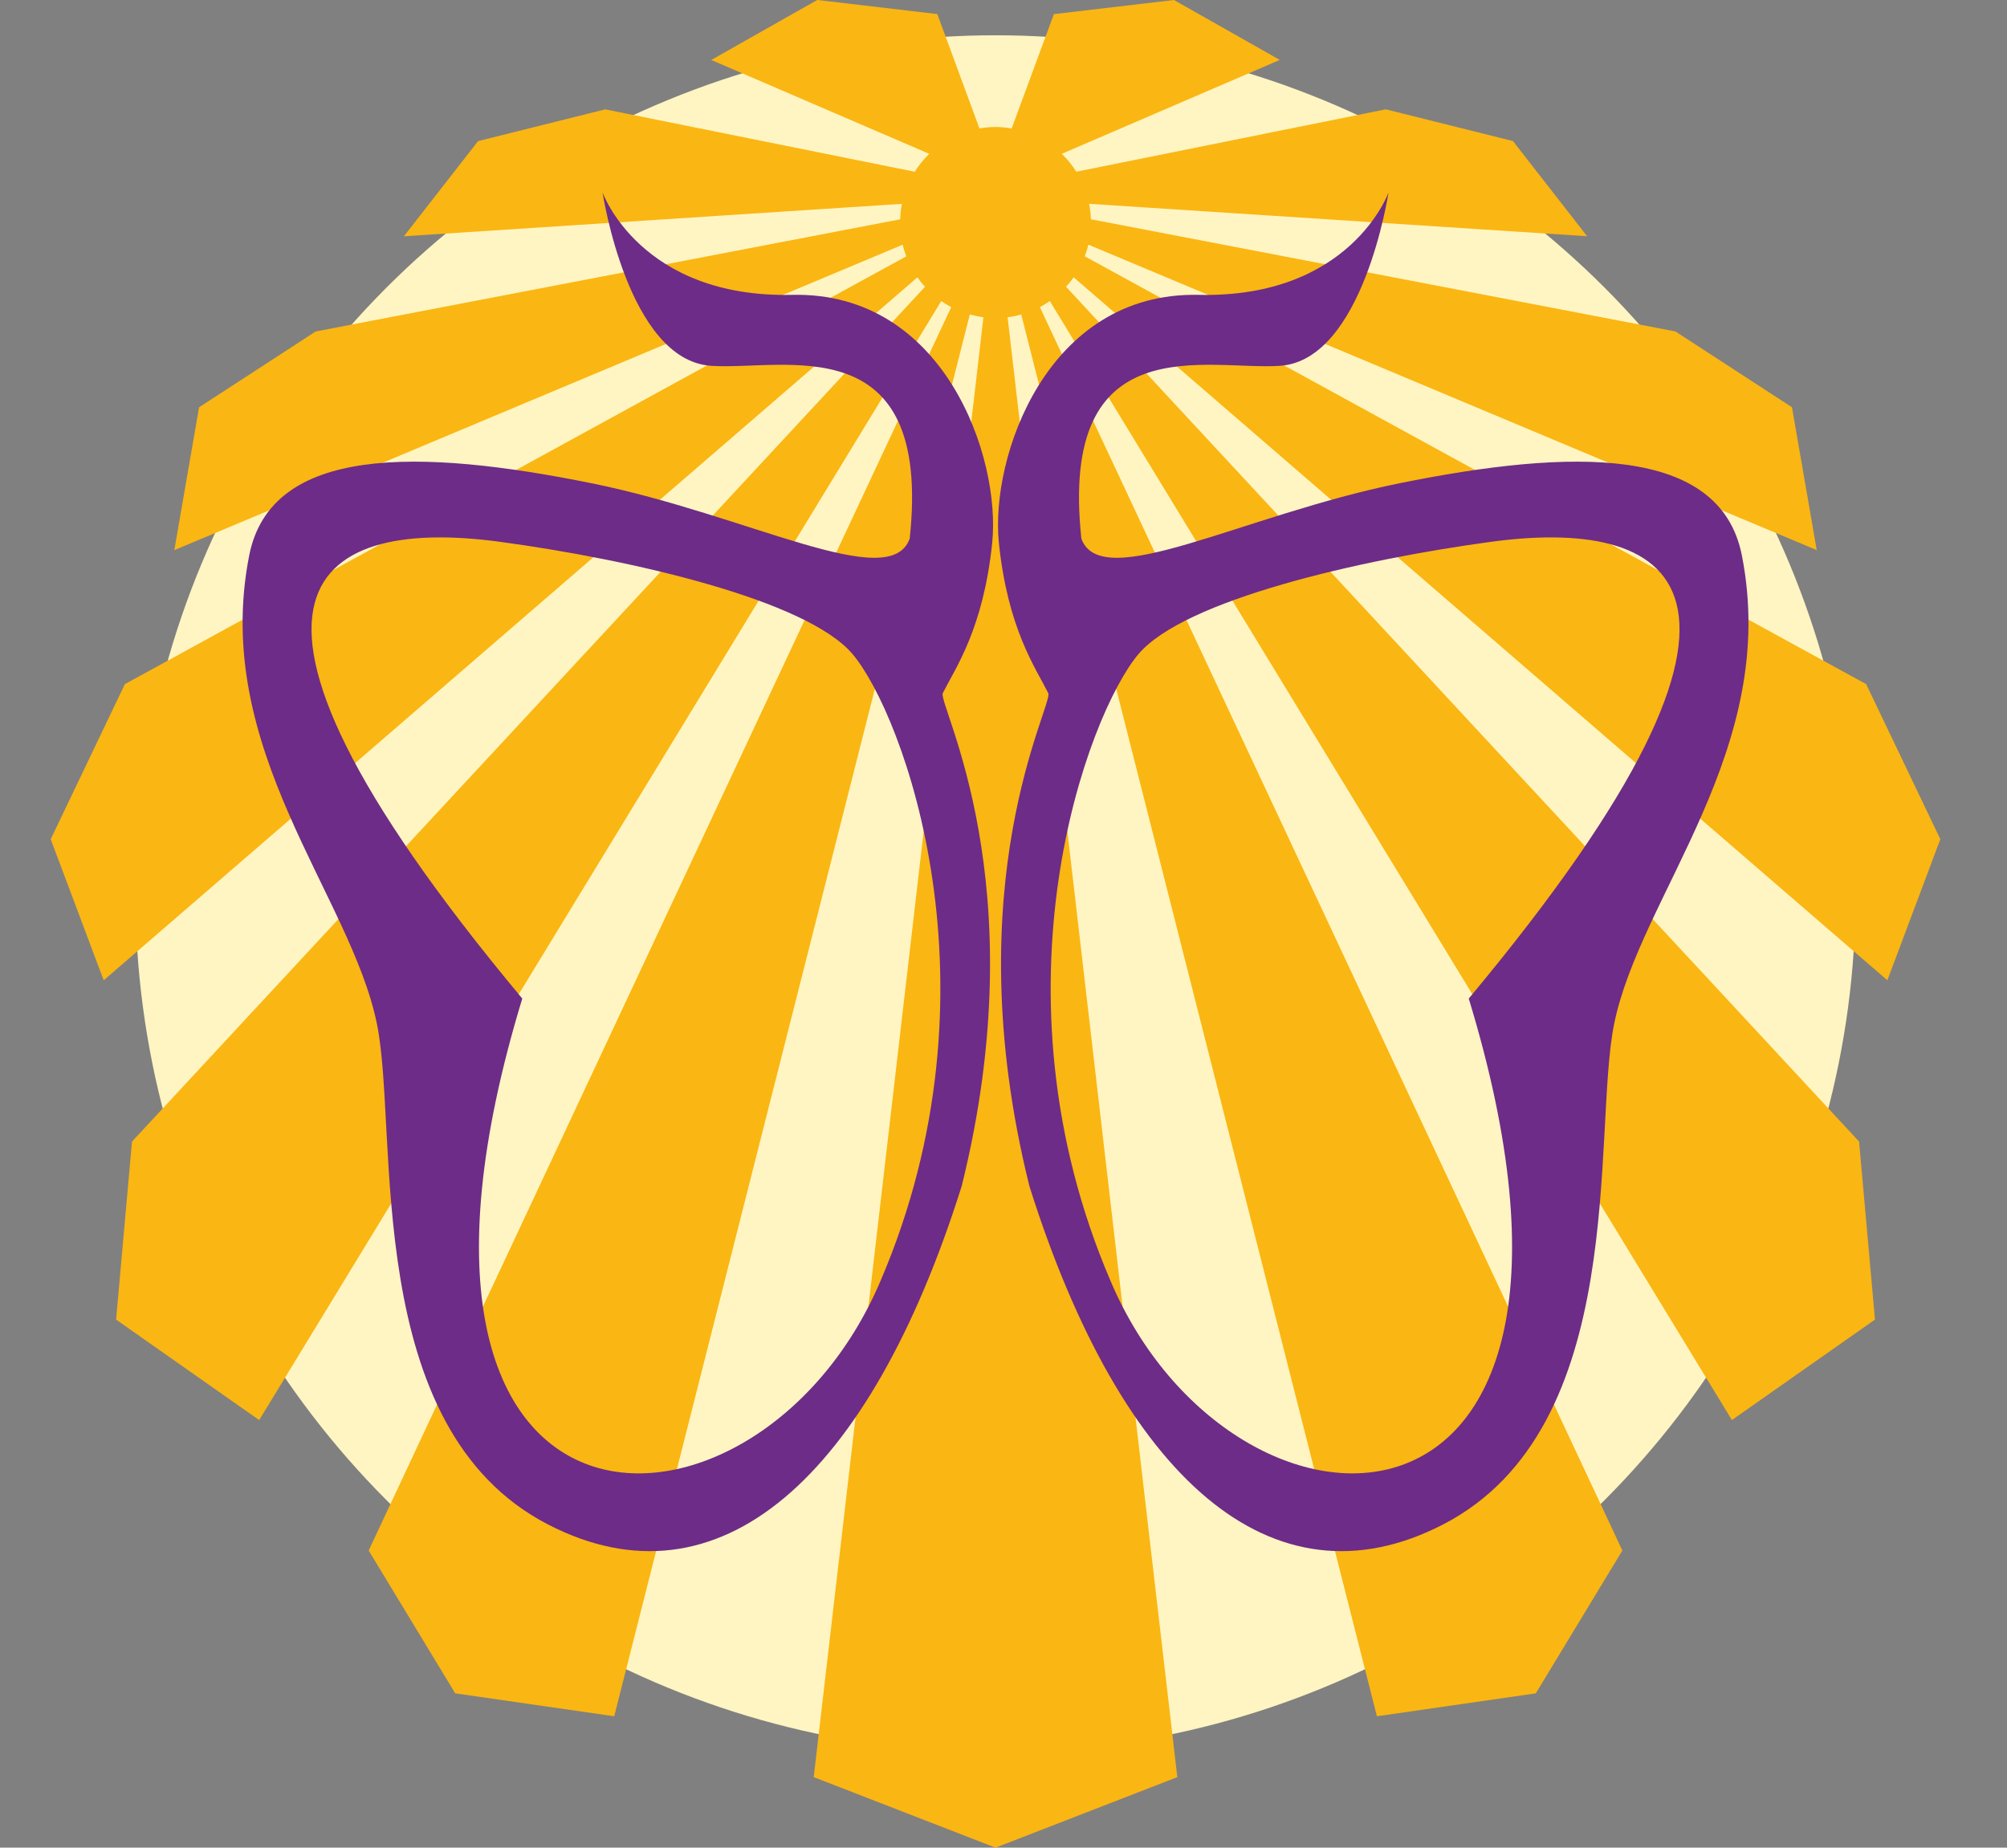 <?xml version="1.0" encoding="UTF-8"?>
<svg xmlns="http://www.w3.org/2000/svg" xmlns:xlink="http://www.w3.org/1999/xlink" viewBox="0 0 541.93 498.91">
  <rect x="0" y="0" width="541.93" height="498.91" fill="#808080" stroke="none"/>
  <defs>
    <style>
      .cls-1 {
        fill: none;
      }

      .cls-2 {
        clip-path: url(#clippath-1);
      }

      .cls-3 {
        fill: #fff5c2;
      }

      .cls-4 {
        fill: #fab612;
        fill-rule: evenodd;
      }

      .cls-5 {
        clip-path: url(#clippath);
      }

      .cls-6 {
        fill: #6d2c87;
      }
    </style>
    <clipPath id="clippath">
      <polygon class="cls-1" points="269.47 51.99 269.47 51.99 472.12 51.99 472.12 418.85 269.47 418.85 269.47 51.99"/>
    </clipPath>
    <clipPath id="clippath-1">
      <polygon class="cls-1" points="268.16 51.99 268.16 51.99 65.51 51.99 65.51 418.85 268.16 418.85 268.16 51.99"/>
    </clipPath>
  </defs>
  <g id="Layer_2" data-name="Layer 2">
    <ellipse id="Background" class="cls-3" cx="268.81" cy="241.37" rx="232.24" ry="231.84"/>
    <path class="cls-4" d="M509.62,264.71l14.31-38.1-20.03-41.88-210.99-115.52c.39-1.02.71-2.07.97-3.15l196.67,82.48-6.68-38.57-31.47-20.47-157.85-30.29c-.05-1.42-.19-2.82-.46-4.18l134.47,8.76-20.03-25.7-34.34-8.57-83.57,16.85c-1.11-1.77-2.42-3.39-3.92-4.84l58.87-25.35L316.99,0l-32.42,3.81-11.4,30.88c-1.42-.24-2.87-.4-4.35-.4s-2.93.15-4.35.39l-11.38-30.88-32.42-3.81-28.62,16.2,58.87,25.35c-1.5,1.44-2.81,3.07-3.92,4.84l-83.57-16.85-34.34,8.57-20.03,25.7,134.47-8.76c-.27,1.36-.41,2.76-.46,4.18l-157.85,30.29-31.47,20.47-6.68,38.57,196.67-82.48c.26,1.08.58,2.13.97,3.15L33.72,184.73l-20.03,41.88,14.31,38.1L247.71,74.89c.63.9,1.32,1.74,2.06,2.55L35.64,308.26l-4.29,48.07,38.63,27.13L254.16,81.3c.86.6,1.76,1.14,2.69,1.63L99.55,418.68l23.37,38.57,42.93,6.19,96.02-378.53c1.2.33,2.42.59,3.68.75l-45.83,394.21,49.09,19.05,49.09-19.05-45.83-394.21c1.26-.16,2.49-.41,3.68-.75l96.04,378.53,42.91-6.19,23.37-38.57L280.78,82.92c.93-.49,1.83-1.03,2.69-1.63l184.18,302.16,38.63-27.13-4.29-48.07-214.14-230.82c.74-.81,1.43-1.65,2.06-2.55l219.71,189.82Z"/>
  </g>
  <g id="Layer_1" data-name="Layer 1">
    <g>
      <g id="_Mirror_Repeat_" data-name="&amp;lt;Mirror Repeat&amp;gt;">
        <g class="cls-5">
          <path id="Delta" class="cls-6" d="M396.59,269.63c47.67,156.42-63.59,154.08-96.67,76.38-33.97-79.1-6.15-153.31,7.51-169.41,12.36-14.57,59.54-25.49,95.36-30.32,46.44-6.26,88.65,9.63-6.19,123.35ZM470.34,149.98c-5.88-29.83-45.99-28.89-92.44-19.49-42.43,8.59-80.49,29.89-85.91,14.96-6.18-57.82,34.07-45.32,53.66-46.67,22.45-1.55,29.27-46.79,29.27-46.79,0,0-10.21,28.55-51.22,27.63-41-.91-56.38,43.83-53.98,67.01,2.41,23.19,9.88,33.65,13.33,40.53,1.49,2.99-25.49,51.02-5.1,133.1,24.84,78.9,65.65,115.17,111.7,91.39,50.65-26.15,40.22-105.6,46.18-135.07,7.06-34.92,44.86-74.15,34.51-126.6Z"/>
        </g>
      </g>
      <g id="_Mirror_Repeat_-2" data-name="&amp;lt;Mirror Repeat&amp;gt;">
        <g class="cls-2">
          <path id="Delta-2" data-name="Delta" class="cls-6" d="M141.03,269.63c-47.67,156.42,63.59,154.08,96.67,76.38,33.97-79.1,6.15-153.31-7.51-169.41-12.36-14.57-59.54-25.49-95.36-30.32-46.44-6.26-88.65,9.63,6.19,123.35ZM67.29,149.98c5.88-29.83,45.99-28.89,92.44-19.49,42.43,8.59,80.49,29.89,85.91,14.96,6.18-57.82-34.07-45.32-53.66-46.67-22.45-1.55-29.27-46.79-29.27-46.79,0,0,10.21,28.55,51.22,27.63,41-.91,56.38,43.83,53.98,67.01-2.41,23.19-9.88,33.65-13.33,40.53-1.49,2.99,25.49,51.02,5.1,133.1-24.84,78.9-65.65,115.17-111.7,91.39-50.65-26.15-40.22-105.6-46.18-135.07-7.06-34.92-44.86-74.15-34.51-126.6Z"/>
        </g>
      </g>
    </g>
  </g>
</svg>
